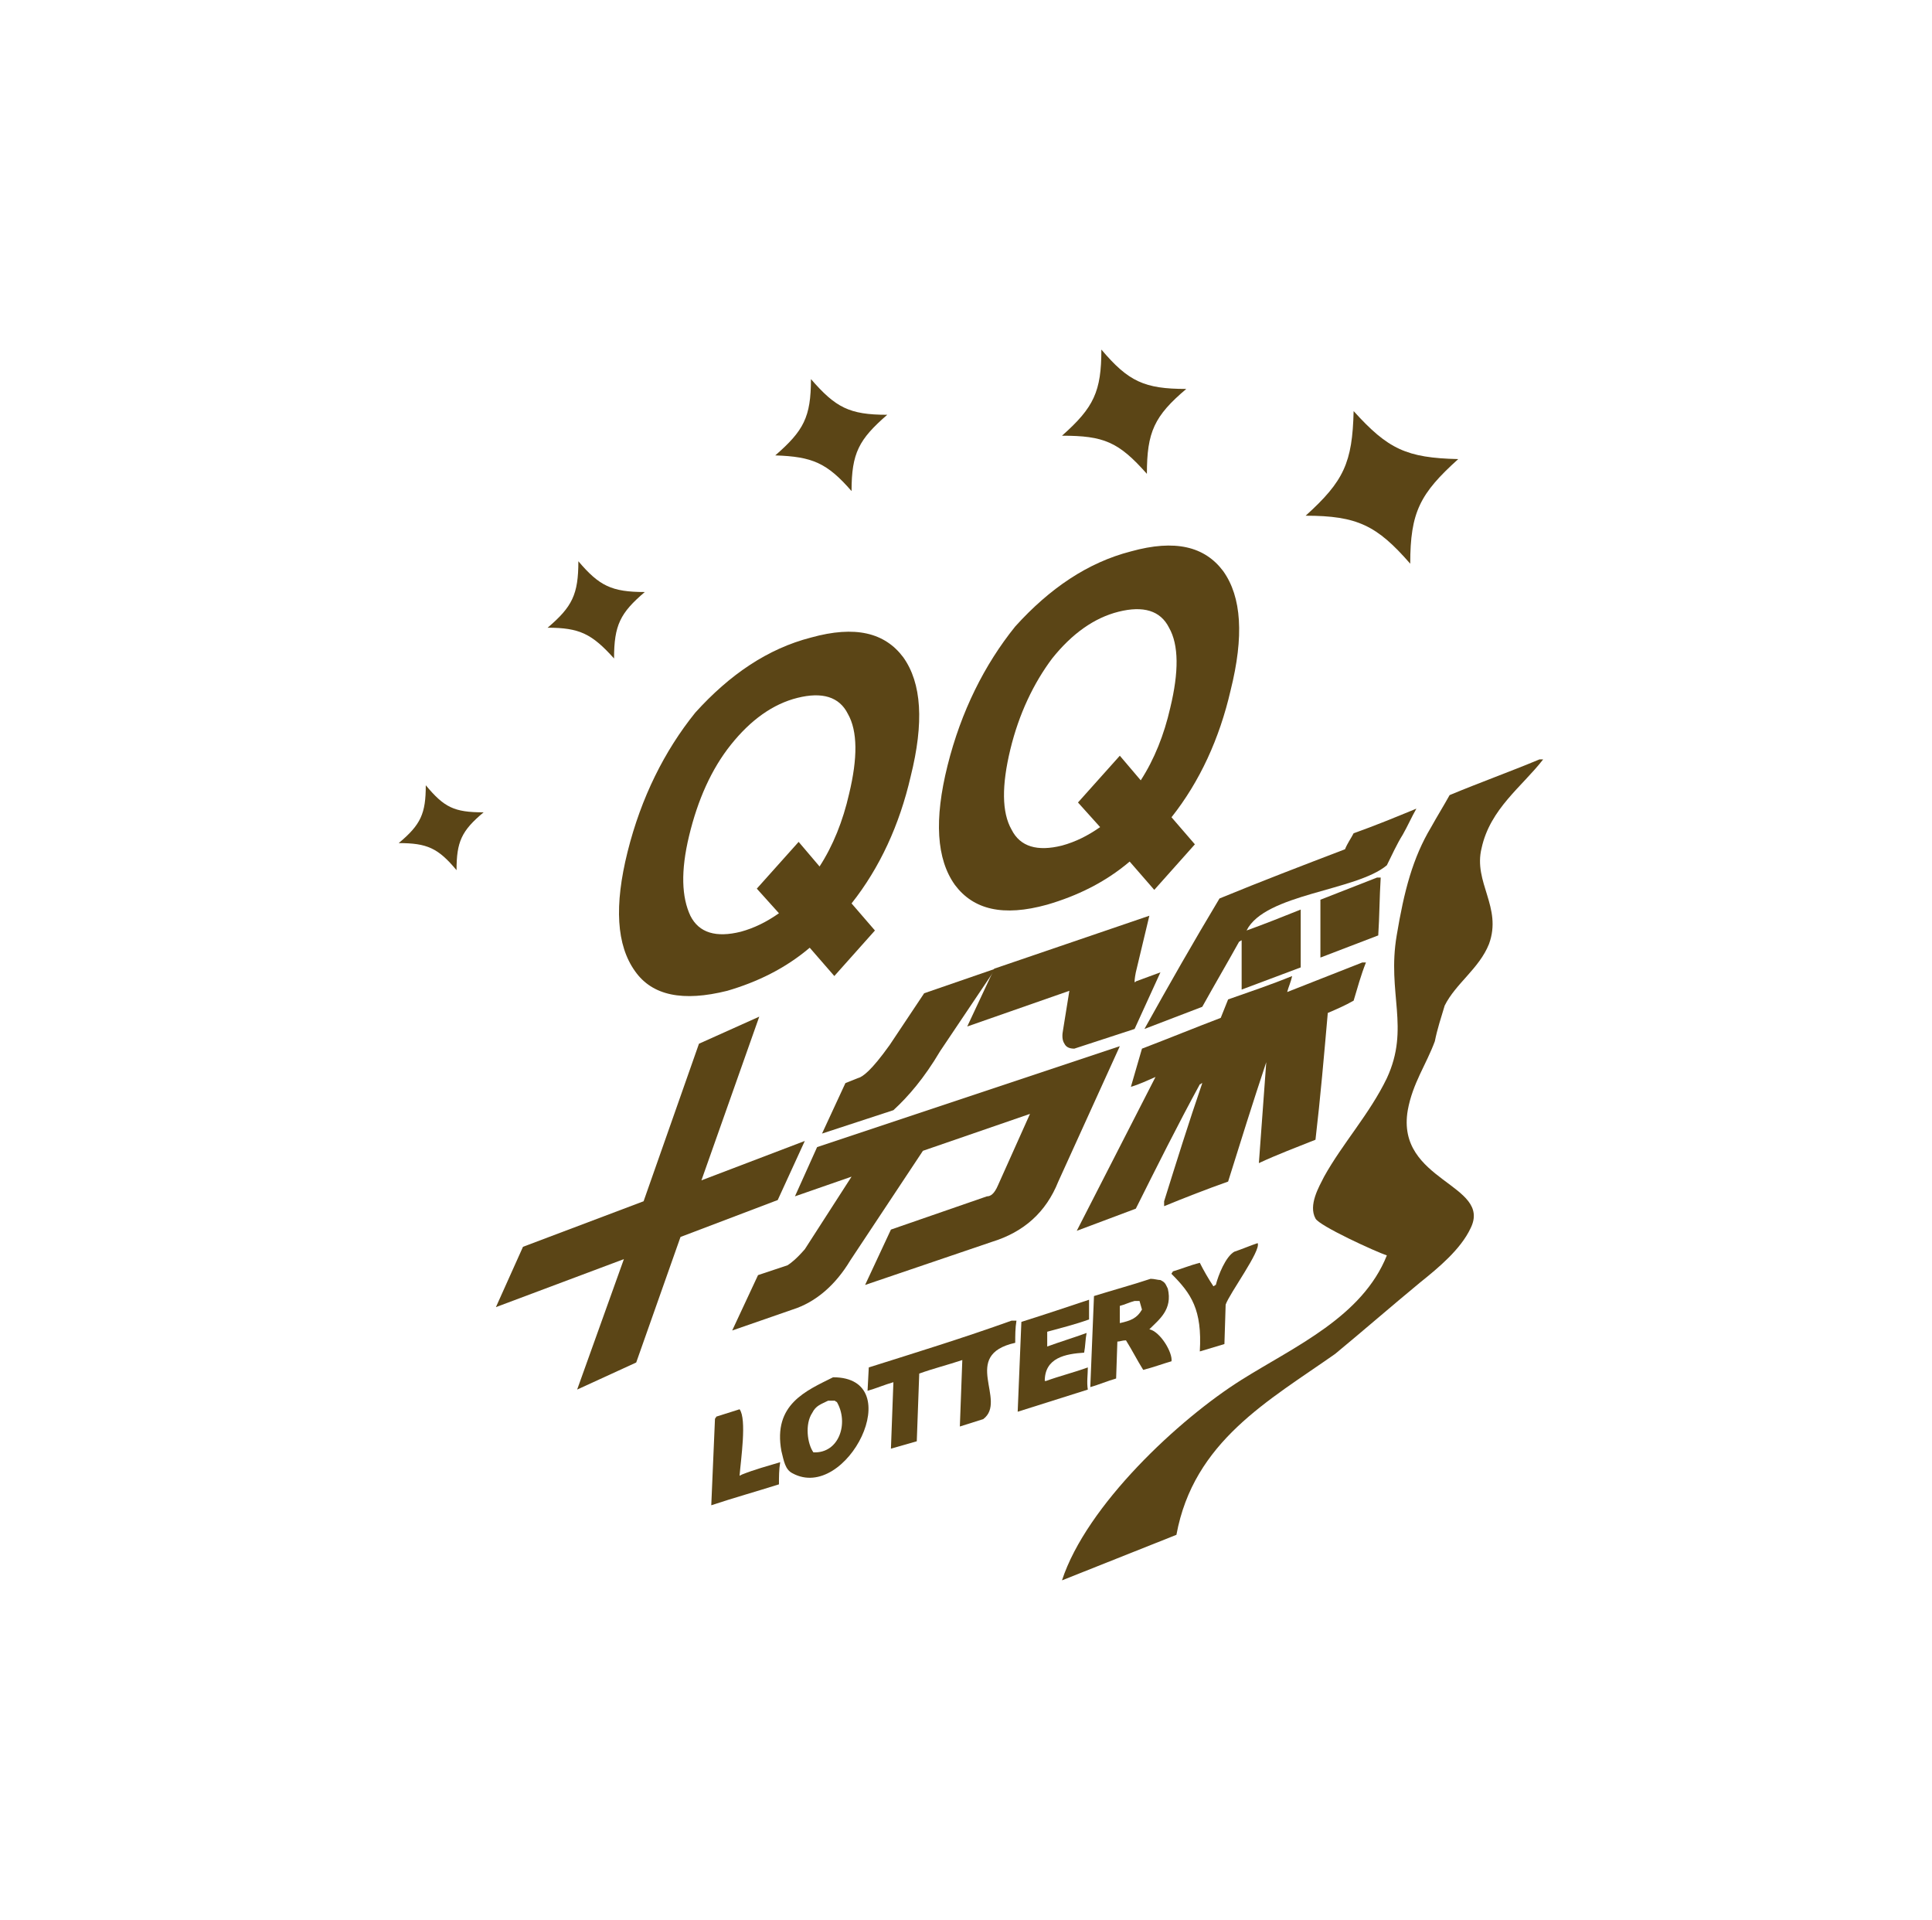 <?xml version="1.0" encoding="utf-8"?>
<!-- Generator: Adobe Illustrator 19.0.0, SVG Export Plug-In . SVG Version: 6.00 Build 0)  -->
<svg version="1.1" id="Layer_1" xmlns="http://www.w3.org/2000/svg" xmlns:xlink="http://www.w3.org/1999/xlink" x="0px" y="0px"
	 viewBox="0 0 157 156" style="enable-background:new 0 0 157 156;" xml:space="preserve">
<path id="XMLID_25_" style="fill:#5B4516;" d="M34.6,63.8c0,2.3-0.4,3.2-2.2,4.7c2.3,0,3.2,0.4,4.7,2.2c0-2.3,0.4-3.2,2.2-4.7
	C36.9,66,36.1,65.6,34.6,63.8z"/>
<path id="XMLID_24_" style="fill:#5B4516;" d="M49.9,53.5c0-2.7,0.5-3.7,2.5-5.4c-2.7,0-3.7-0.5-5.4-2.5c0,2.7-0.5,3.7-2.5,5.4
	C47.1,51,48.1,51.5,49.9,53.5z"/>
<path id="XMLID_23_" style="fill:#5B4516;" d="M69.2,39.9c0-3.1,0.6-4.2,2.9-6.2c-3.1,0-4.2-0.6-6.2-2.9c0,3.1-0.6,4.2-2.9,6.2
	C66,37.1,67.2,37.6,69.2,39.9z"/>
<path id="XMLID_22_" style="fill:#5B4516;" d="M93.2,38.5c0-3.4,0.6-4.7,3.2-6.9c-3.4,0-4.7-0.6-6.9-3.2c0,3.4-0.6,4.7-3.2,7
	C89.7,35.4,90.9,35.9,93.2,38.5z"/>
<path id="XMLID_21_" style="fill:#5B4516;" d="M114.6,45.8c0-4.2,0.8-5.7,3.9-8.5c-4.2-0.1-5.7-0.8-8.5-3.9
	c-0.1,4.2-0.8,5.7-3.9,8.5C110.3,41.9,111.9,42.7,114.6,45.8z"/>
<g>
	<path id="XMLID_20_" style="fill:#5B4516;" d="M99.5,109.2l0.1-3.2c0.3-0.9,2.9-4.4,2.6-5c-0.6,0.2-1.3,0.5-1.9,0.7
		c-0.7,0.4-1.3,1.9-1.5,2.7c-0.1,0-0.1,0.1-0.2,0.1c-0.4-0.6-0.8-1.3-1.1-1.9c-0.8,0.2-1.5,0.5-2.2,0.7c0,0.1-0.1,0.1-0.1,0.2
		c1.6,1.6,2.5,2.9,2.3,6.3L99.5,109.2z"/>
	<path id="XMLID_19_" style="fill:#5B4516;" d="M106.9,92.6c0.4-3.4,0.7-6.9,1-10.3c0.7-0.3,1.4-0.6,2.1-1c0.3-1,0.6-2.1,1-3.1
		l-0.3,0l-6.1,2.4c0.1-0.4,0.3-0.8,0.4-1.3c-1.7,0.7-3.5,1.3-5.2,1.9c-0.2,0.5-0.4,1-0.6,1.5c-2.1,0.8-4.3,1.7-6.4,2.5
		c-0.3,1-0.6,2.1-0.9,3.1c0.7-0.2,1.3-0.5,2-0.8l-6.4,12.5c1.6-0.6,3.2-1.2,4.8-1.8c1.7-3.4,3.4-6.8,5.2-10.1c0.1,0,0.1-0.1,0.2-0.1
		c-1.1,3.2-2.1,6.4-3.1,9.6V98c1.7-0.7,3.5-1.4,5.2-2c1-3.2,2-6.4,3.1-9.7c-0.2,2.7-0.4,5.5-0.6,8.2
		C103.8,93.8,105.4,93.2,106.9,92.6z"/>
	<path id="XMLID_18_" style="fill:#5B4516;" d="M112.2,71.3h-0.3l-4.6,1.8l0,4.7c1.6-0.6,3.1-1.2,4.7-1.8
		C112.1,74.5,112.1,72.9,112.2,71.3z"/>
	<path style="fill:#5B4516;" d="M94.9,104.7c-0.2-0.4-0.2-0.5-0.6-0.7c-0.2,0-0.5-0.1-0.8-0.1c-1.5,0.5-3,0.9-4.6,1.4l-0.3,7.4
		c0.7-0.2,1.4-0.5,2.1-0.7l0.1-3c0.2,0,0.4-0.1,0.7-0.1c0.5,0.8,0.9,1.6,1.4,2.4c0.8-0.2,1.6-0.5,2.3-0.7c0.1-0.7-0.9-2.4-1.8-2.6
		C94.2,107.2,95.3,106.4,94.9,104.7z M91,107.5c0-0.5,0-1,0-1.4c0.4-0.1,0.8-0.3,1.2-0.4l0.4,0l0.2,0.7
		C92.4,107.1,91.9,107.3,91,107.5z"/>
	<path id="XMLID_15_" style="fill:#5B4516;" d="M88.4,111.1c-1.1,0.4-2.3,0.7-3.4,1.1l-0.1,0c0-1.9,1.7-2.2,3.2-2.3
		c0.1-0.5,0.1-1.1,0.2-1.6c-1.1,0.4-2.1,0.7-3.2,1.1l0-1.2c1.1-0.3,2.3-0.6,3.4-1c0-0.6,0-1.1,0-1.6c-1.8,0.6-3.6,1.2-5.5,1.8
		l-0.3,7.3c1.9-0.6,3.8-1.2,5.7-1.8C88.3,112.3,88.4,111.7,88.4,111.1z"/>
	<path id="XMLID_14_" style="fill:#5B4516;" d="M70.6,111.1l-0.1,1.9c0.7-0.2,1.4-0.5,2.1-0.7l-0.2,5.4l2.1-0.6l0.2-5.5
		c1.1-0.4,2.3-0.7,3.5-1.1l-0.2,5.4l1.9-0.6c2-1.5-1.9-5.2,2.6-6.2c0-0.6,0-1.2,0.1-1.8l-0.4,0C78.3,108.7,74.4,109.9,70.6,111.1z"
		/>
	<path style="fill:#5B4516;" d="M67.7,111.9c-2.2,1.1-4.9,2.2-4.2,6c0.2,0.8,0.3,1.5,0.9,1.8C68.8,122.1,73.9,111.9,67.7,111.9z
		 M66.1,118c-0.5-0.7-0.7-2.3-0.1-3.2c0.3-0.6,0.7-0.7,1.3-1l0.5,0c0.1,0,0.1,0.1,0.2,0.1C69,115.6,68.2,118.1,66.1,118z"/>
	<path id="XMLID_11_" style="fill:#5B4516;" d="M60.1,119.9c0.1-1.3,0.6-4.6,0-5.4l-1.9,0.6c0,0.1-0.1,0.1-0.1,0.2l-0.3,7
		c1.8-0.6,3.6-1.1,5.5-1.7c0-0.6,0-1.2,0.1-1.8c-1,0.3-2.1,0.6-3.1,1L60.1,119.9z"/>
	<path id="XMLID_10_" style="fill:#5B4516;" d="M93,83.6c1.6-0.6,3.1-1.2,4.7-1.8c1-1.8,2-3.5,3-5.3c0.1,0,0.1-0.1,0.2-0.1l0,4
		c1.6-0.6,3.2-1.2,4.8-1.8l0-4.7c-1.5,0.6-3,1.2-4.4,1.7c1.5-3,8.9-3.2,11.4-5.3c0.4-0.8,0.8-1.7,1.3-2.5c0.4-0.7,0.7-1.4,1.1-2.1
		c-1.7,0.7-3.4,1.4-5.1,2c-0.2,0.4-0.5,0.8-0.7,1.3c-3.4,1.3-6.8,2.6-10.2,4C97,76.5,95,80,93,83.6z"/>
	<path id="XMLID_9_" style="fill:#5B4516;" d="M120.4,68.9c0.7-3.2,3.3-5,5-7.2h-0.3c-2.4,1-4.9,1.9-7.3,2.9c-0.5,0.9-1,1.7-1.5,2.6
		c-1.5,2.5-2.2,5.2-2.8,8.8c-0.8,4.7,1.1,7.5-0.8,11.6c-1.4,2.9-3.6,5.3-5.1,8c-0.4,0.8-1.3,2.3-0.7,3.4c0.3,0.6,4.9,2.7,5.8,3
		c-2,5-7.5,7.4-11.8,10.1c-5.1,3.2-12.6,10.2-14.6,16.3l9.3-3.7c1.4-7.6,7.5-10.9,12.9-14.7c2.3-1.9,4.6-3.9,6.9-5.8
		c1.5-1.2,3.3-2.7,4.1-4.4c1.8-3.6-6.1-3.8-5.1-9.6c0.4-2.2,1.5-3.7,2.2-5.6c0.2-1,0.5-1.9,0.8-2.9c0.9-1.8,2.8-3,3.6-5
		C122.1,73.7,119.7,71.7,120.4,68.9z"/>
	<path id="XMLID_8_" style="fill:#5B4516;" d="M69.7,87.6L69.7,87.6L68.7,88l-1.9,4.1l5.8-1.9c1.2-1.1,2.5-2.6,3.8-4.8l4.5-6.7
		l-5.8,2l-2.8,4.2C70.8,87,70.1,87.5,69.7,87.6z"/>
	<path id="XMLID_7_" style="fill:#5B4516;" d="M92.3,79l1.1-4.6l-12.6,4.3l-2.2,4.7l8.3-2.9l-0.5,3.1c-0.1,0.5-0.1,0.9,0.1,1.2
		c0.1,0.2,0.3,0.4,0.8,0.4l4.9-1.6l2.1-4.6l-1.9,0.7l0,0c-0.1,0-0.1,0.1-0.2,0.1C92.2,79.7,92.2,79.5,92.3,79L92.3,79z"/>
	<path id="XMLID_6_" style="fill:#5B4516;" d="M81.1,96.3c-0.3,0.7-0.6,0.9-0.9,0.9l0,0l-7.8,2.7l-2.1,4.5l10.3-3.5
		c2.6-0.8,4.4-2.4,5.4-4.9l5-11l-24.6,8.2l-1.8,4l4.6-1.6l-3.8,5.9c-0.7,0.8-1.1,1.1-1.4,1.3l-2.4,0.8l-2.1,4.5l4.9-1.7
		c1.9-0.6,3.5-2,4.7-4l5.9-8.9l8.7-3L81.1,96.3L81.1,96.3z"/>
	<path style="fill:#5B4516;" d="M59.1,80.5c2.4-0.7,4.7-1.8,6.7-3.5l2,2.3l3.3-3.7l-1.9-2.2c2.3-2.9,3.9-6.4,4.8-10.3
		c1.1-4.4,0.9-7.6-0.6-9.7c-1.5-2-3.9-2.6-7.5-1.6c-3.5,0.9-6.6,3-9.4,6.1C54,61,52.1,64.8,51,69.2c-1.1,4.4-0.9,7.6,0.6,9.7
		C53,80.9,55.5,81.4,59.1,80.5z M56,67.9c0.7-2.9,1.8-5.4,3.4-7.4c1.6-2,3.4-3.3,5.4-3.8c2-0.5,3.4-0.1,4.1,1.3
		c0.8,1.4,0.8,3.6,0.1,6.5c-0.5,2.2-1.3,4.2-2.4,5.9l-1.7-2l-3.4,3.8l1.8,2c-1,0.7-2,1.2-3.1,1.5c-2,0.5-3.4,0.1-4.1-1.3
		C55.4,72.9,55.3,70.8,56,67.9z"/>
	<path style="fill:#5B4516;" d="M85.1,73.5c2.4-0.7,4.7-1.8,6.7-3.5l2,2.3l3.3-3.7l-1.9-2.2c2.3-2.9,3.9-6.4,4.8-10.3
		c1.1-4.4,0.9-7.6-0.6-9.7c-1.5-2-3.9-2.6-7.5-1.6c-3.5,0.9-6.6,3-9.4,6.1C80,54,78.1,57.8,77,62.2c-1.1,4.4-0.9,7.6,0.6,9.7
		C79.1,73.9,81.5,74.5,85.1,73.5z M82.1,60.9c0.7-2.9,1.9-5.4,3.4-7.4c1.6-2,3.4-3.3,5.4-3.8c2-0.5,3.4-0.1,4.1,1.3
		c0.8,1.4,0.8,3.6,0.1,6.5c-0.5,2.2-1.3,4.2-2.4,5.9l-1.7-2l-3.4,3.8l1.8,2c-1,0.7-2,1.2-3.1,1.5c-2,0.5-3.4,0.1-4.1-1.3
		C81.4,66,81.4,63.8,82.1,60.9z"/>
	<polygon id="XMLID_1_" style="fill:#5B4516;" points="63.2,97.5 65.4,92.7 57,95.9 61.7,82.6 56.8,84.8 52.3,97.6 42.5,101.3 
		40.3,106.2 50.7,102.3 46.9,112.9 51.7,110.7 55.3,100.5 	"/>
</g>
</svg>
